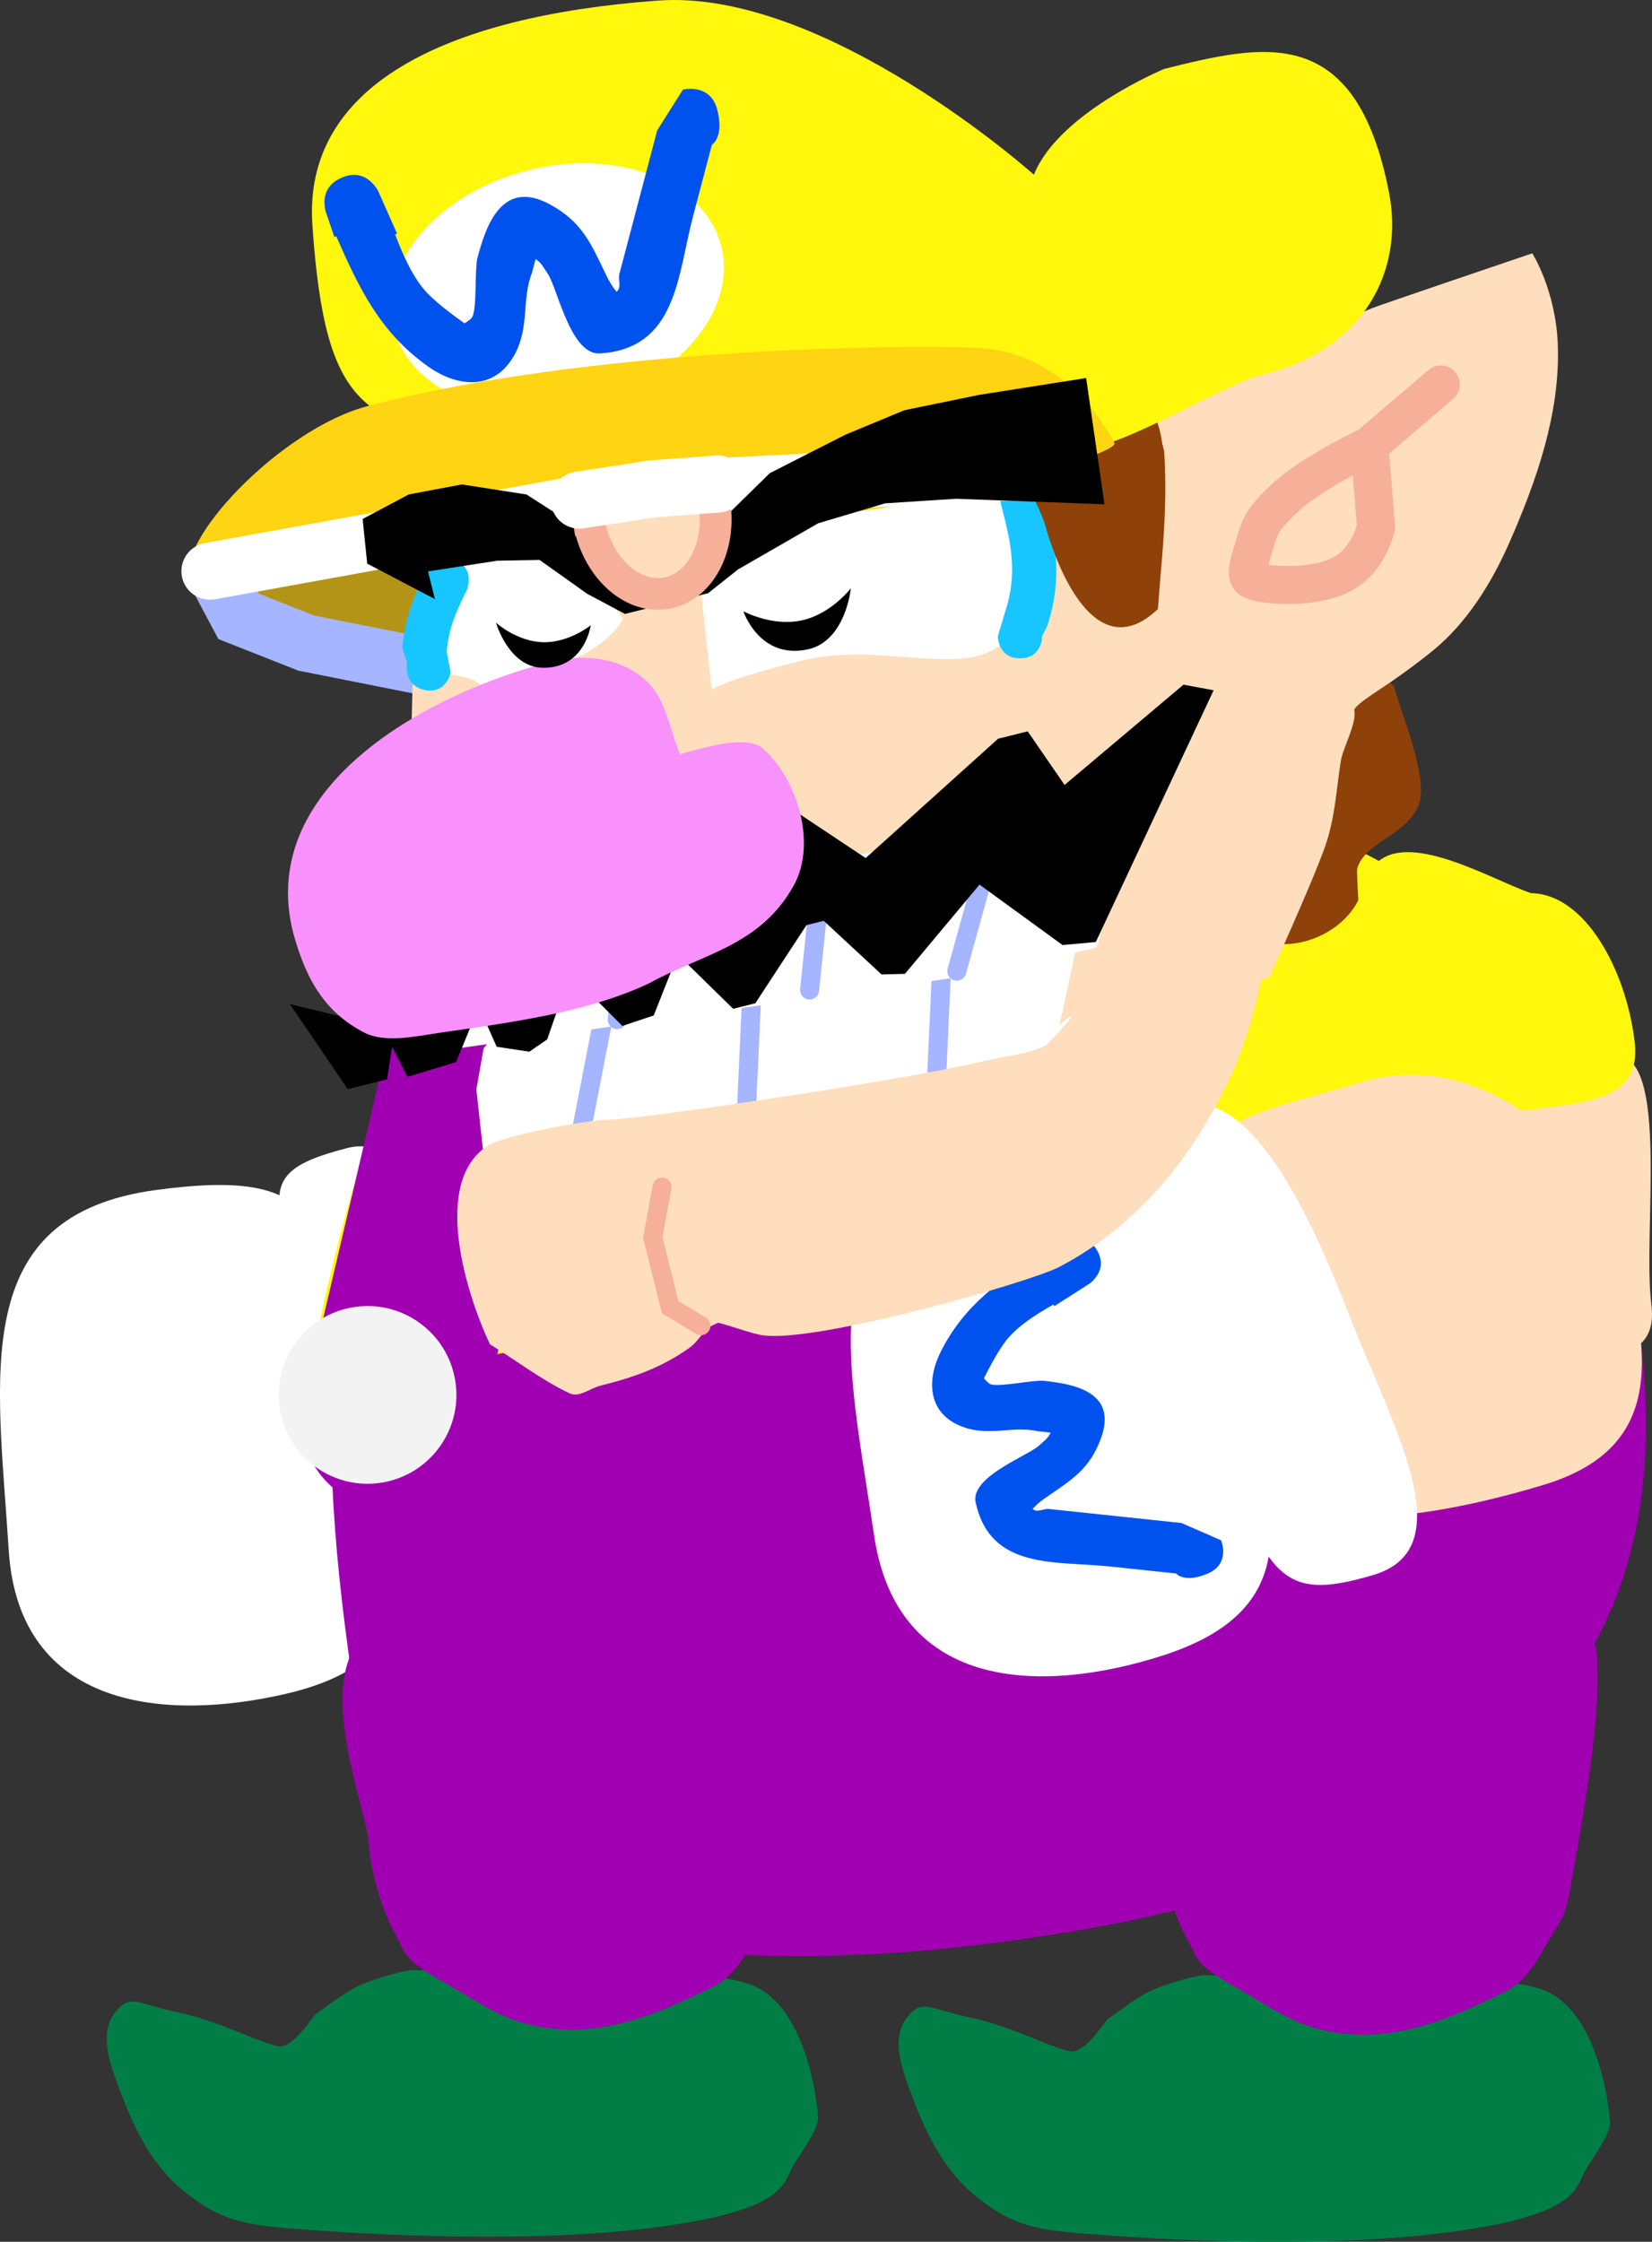 <svg version="1.1" xmlns="http://www.w3.org/2000/svg" xmlns:xlink="http://www.w3.org/1999/xlink" width="130.169" height="176.597" viewBox="0,0,130.169,176.597"><rect x="0" y="0" width="130.169" height="176.597" fill="#333333" stroke="none"/><g transform="translate(-155.938,-97.8)"><g data-paper-data="{&quot;isPaintingLayer&quot;:true}" fill-rule="nonzero" stroke-linejoin="miter" stroke-miterlimit="10" stroke-dasharray="" stroke-dashoffset="0" style="mix-blend-mode: normal"><g data-paper-data="{&quot;origRot&quot;:0,&quot;index&quot;:null}" stroke-width="0" stroke-linecap="butt"><g data-paper-data="{&quot;origPos&quot;:null}" stroke="none"><path d="M202.969,210.624c-10.485,0.42 -16.944,3.214 -17.17,-2.443c-0.473,-11.828 -2.646,-17.907 -0.367,-19.456c2.931,-1.991 29.047,-2.017 32.574,-1.678c4.216,0.405 0.929,14.1 1.155,19.756c0.226,5.656 -5.707,3.401 -16.192,3.82z" data-paper-data="{&quot;origRot&quot;:0,&quot;origPos&quot;:null}" fill="#ffdebd"/><path d="M203.664,190.907c-10.485,0.42 -18.393,5.483 -18.9,1.3c-0.473,-11.828 8.603,-20.858 15.888,-21.964c2.931,-1.991 8.887,2.294 11.736,3.522c4.216,0.405 6.937,6.59 7.163,12.246c0.226,5.656 -5.402,4.476 -15.887,4.896z" data-paper-data="{&quot;origRot&quot;:0,&quot;origPos&quot;:null}" fill="#fff70c"/></g><g data-paper-data="{&quot;origPos&quot;:null}"><path d="M183.643,199.475c-2.186,-10.122 5.675,-10.134 14.177,-11.97c8.502,-1.836 17.167,4.881 19.353,15.003c2.186,10.122 0.853,15.955 -7.65,17.791c-4.756,1.027 -15.924,2.895 -19.366,-0.544c-6.317,-6.31 -4.629,-11.552 -6.514,-20.28z" data-paper-data="{&quot;origPos&quot;:null,&quot;origRot&quot;:0}" fill="#ffdebd" stroke="#ffdebd"/><g data-paper-data="{&quot;origPos&quot;:null,&quot;origRot&quot;:0}" fill="#ffffff" stroke="none"><path d="M168.212,191.545c13.863,-1.874 12.811,2.842 16.395,14.98c3.585,12.138 6.899,21.671 -6.094,24.695c-9.426,2.194 -21.098,1.295 -21.891,-11.336c-0.864,-13.783 -3.257,-26.332 11.589,-28.339z" data-paper-data="{&quot;origRot&quot;:0,&quot;origPos&quot;:null}"/><path d="M195.204,205.192c2.755,9.375 7.727,19.533 0.367,21.073c-8.234,1.723 -8.471,-0.858 -12.594,-16.289c-4.698,-17.579 -8.616,-19.41 0.317,-21.737c5.216,-1.359 9.156,7.579 11.911,16.953z" data-paper-data="{&quot;origRot&quot;:0,&quot;origPos&quot;:null}"/></g></g></g><g data-paper-data="{&quot;origPos&quot;:null,&quot;index&quot;:null}"><path d="M243.864,167.435c28.12,-4.481 37.63,20.312 40.807,32.492c6.108,33.663 -17.598,45.78 -45.718,50.261c-28.12,4.481 -52.007,0.475 -54.591,-15.736c-2.803,-17.587 -5.726,-42.109 8.233,-55.812c10.4,-10.209 36.063,-8.782 51.27,-11.205z" data-paper-data="{&quot;origPos&quot;:null,&quot;index&quot;:null}" fill="#a000b2" stroke="none" stroke-width="0" stroke-linecap="butt"/><path d="M237.567,162.869c28.12,-4.481 36.236,8.383 39.412,20.562c5.723,18.535 -25.306,23.502 -28.263,23.177c-5.643,-0.62 -18.703,-3.998 -23.019,-5.072c-9.626,-2.396 -45.667,6.133 -45.667,6.133c0,0 4.065,-24.923 11.105,-31.834c10.4,-10.209 31.226,-10.542 46.432,-12.966z" data-paper-data="{&quot;origPos&quot;:null,&quot;index&quot;:null}" fill="#fff70c" stroke="none" stroke-width="0" stroke-linecap="butt"/><path d="M240.002,203.965l-4.106,-35.294" data-paper-data="{&quot;origPos&quot;:null}" fill="none" stroke="#a000b2" stroke-width="17" stroke-linecap="round"/><path d="M238.901,197.052c3.818,-0.608 7.406,1.993 8.014,5.811c0.608,3.818 -1.993,7.406 -5.811,8.014c-3.818,0.608 -7.406,-1.993 -8.014,-5.811c-0.608,-3.818 1.993,-7.406 5.811,-8.014z" data-paper-data="{&quot;origPos&quot;:null}" fill="#f3f3f3" stroke="none" stroke-width="0" stroke-linecap="butt"/><path d="M186.713,209.67l5.854,-24.955l5.966,-12.365" data-paper-data="{&quot;origPos&quot;:null,&quot;origRot&quot;:0}" fill="none" stroke="#a000b2" stroke-width="14" stroke-linecap="round"/><path d="M183.799,200.771c3.818,-0.608 7.406,1.993 8.014,5.811c0.608,3.818 -1.993,7.406 -5.811,8.014c-3.818,0.608 -7.406,-1.993 -8.014,-5.811c-0.608,-3.818 1.993,-7.406 5.811,-8.014z" data-paper-data="{&quot;origPos&quot;:null}" fill="#f3f3f3" stroke="none" stroke-width="0" stroke-linecap="butt"/></g><g data-paper-data="{&quot;origPos&quot;:null,&quot;index&quot;:null}" stroke-width="0" stroke-linecap="round"><path d="M188.333,253c11.07,0 22.611,-0.339 26.733,1.133c4.122,1.472 5.235,8.437 5.333,10.533c0.04,0.852 -1.682,3.224 -1.933,3.667c-0.832,1.468 -0.49,3.661 -11.467,5c-10.977,1.339 -24.85,0.285 -28.333,0c-3.483,-0.285 -5.489,-0.653 -8.333,-3c-2.845,-2.347 -4.141,-5.745 -5,-8c-0.859,-2.255 -1.543,-4.445 -0.333,-6c1.21,-1.555 1.772,-0.662 5,0c3.228,0.662 6.869,2.621 8,2.667c1.131,0.045 2.63,-2.438 2.84,-2.567c0.631,-0.388 2.107,-1.629 3.445,-2.242c1.139,-0.522 3.542,-1.19 4.048,-1.19z" data-paper-data="{&quot;origPos&quot;:null}" fill="#007e45" stroke="#000000"/><path d="M215.333,250.667c-1.739,3.082 -2.38,3.266 -4.667,4.333c-2.286,1.067 -6.169,2.878 -10.333,2.667c-4.165,-0.212 -5.908,-1.697 -9.333,-3.667c-3.426,-1.97 -2.923,-2.026 -4,-4c-1.077,-1.974 -1.883,-4.953 -2,-7c-0.163,-2.844 -5.166,-14.52 1,-17.333c6.166,-2.813 33.04,-2.038 33.333,1.667c0.265,3.35 -0.07,7.297 -1.333,14.667c-1.263,7.37 -0.928,5.584 -2.667,8.667z" data-paper-data="{&quot;origPos&quot;:null}" fill="#a000b2" stroke="#b100c6"/></g><g data-paper-data="{&quot;origPos&quot;:null,&quot;index&quot;:null}" stroke-width="0" stroke-linecap="round"><path d="M250.733,253.4c11.07,0 22.611,-0.339 26.733,1.133c4.122,1.472 5.235,8.437 5.333,10.533c0.04,0.852 -1.682,3.224 -1.933,3.667c-0.832,1.468 -0.49,3.661 -11.467,5c-10.977,1.339 -24.85,0.285 -28.333,0c-3.483,-0.285 -5.489,-0.653 -8.333,-3c-2.845,-2.347 -4.141,-5.745 -5,-8c-0.859,-2.255 -1.543,-4.445 -0.333,-6c1.21,-1.555 1.772,-0.662 5,0c3.228,0.662 6.869,2.621 8,2.667c1.131,0.045 2.63,-2.438 2.84,-2.567c0.631,-0.388 2.107,-1.629 3.445,-2.242c1.139,-0.522 3.542,-1.19 4.048,-1.19z" data-paper-data="{&quot;origPos&quot;:null}" fill="#007e45" stroke="#000000"/><path d="M277.733,251.067c-1.739,3.082 -2.38,3.266 -4.667,4.333c-2.286,1.067 -6.169,2.878 -10.333,2.667c-4.165,-0.212 -5.908,-1.697 -9.333,-3.667c-3.426,-1.97 -2.924,-2.026 -4,-4c-1.077,-1.974 -1.883,-4.953 -2,-7c-0.163,-2.844 -5.166,-14.52 1,-17.333c6.166,-2.813 33.04,-2.038 33.333,1.667c0.265,3.35 -0.07,7.297 -1.333,14.667c-1.263,7.37 -0.928,5.584 -2.667,8.667z" data-paper-data="{&quot;origPos&quot;:null}" fill="#a000b2" stroke="#b100c6"/></g><g data-paper-data="{&quot;origRot&quot;:0,&quot;index&quot;:null}" stroke-linecap="butt"><g data-paper-data="{&quot;origPos&quot;:null}" stroke="none" stroke-width="0"><path d="M252.919,204.652c-1.447,-11.749 -4.114,-17.628 -1.97,-19.359c2.757,-2.226 28.781,-4.405 32.324,-4.358c4.235,0.056 2.088,13.975 2.78,19.594c0.692,5.618 -5.407,3.86 -15.822,5.142c-10.415,1.283 -16.621,4.6 -17.313,-1.019z" data-paper-data="{&quot;origRot&quot;:0,&quot;origPos&quot;:null}" fill="#ffdebd"/><path d="M250.57,188.818c-1.447,-11.749 6.854,-21.496 14.023,-23.2c2.757,-2.226 9.046,1.553 11.986,2.542c4.235,0.056 7.457,5.996 8.149,11.614c0.692,5.618 -5.015,4.907 -15.43,6.189c-10.415,1.283 -17.878,6.981 -18.728,2.854z" data-paper-data="{&quot;origRot&quot;:0,&quot;origPos&quot;:null}" fill="#fff70c"/></g><g data-paper-data="{&quot;origPos&quot;:null}"><path d="M250.052,196.153c-3.013,-9.907 4.82,-10.567 13.142,-13.098c8.322,-2.531 17.511,3.449 20.524,13.356c3.013,9.907 2.165,15.831 -6.157,18.362c-4.656,1.416 -15.631,4.198 -19.345,1.054c-6.816,-5.768 -5.566,-11.131 -8.164,-19.674z" data-paper-data="{&quot;origPos&quot;:null,&quot;origRot&quot;:0}" fill="#ffdebd" stroke="#ffdebd" stroke-width="0"/><g data-paper-data="{&quot;origPos&quot;:null,&quot;origRot&quot;:0}" fill="#ffffff" stroke="none" stroke-width="0"><path d="M234.02,189.523c13.661,-3.011 13.001,1.776 17.575,13.577c4.573,11.801 8.663,21.028 -4.037,25.113c-9.213,2.964 -20.92,3.031 -22.751,-9.492c-1.998,-13.665 -5.417,-25.974 9.213,-29.199z" data-paper-data="{&quot;origRot&quot;:0,&quot;origPos&quot;:null}"/><path d="M248.777,184.985c5.086,-1.784 9.749,6.798 13.268,15.913c3.519,9.116 9.311,18.83 2.103,20.971c-8.064,2.396 -8.513,-0.157 -13.895,-15.195c-6.131,-17.131 -10.187,-18.634 -1.476,-21.69z" data-paper-data="{&quot;origRot&quot;:0,&quot;origPos&quot;:null}"/></g><path d="M251.094,221.76c-1.839,0.786 -2.488,-0.008 -2.488,-0.008c-1.74,-0.184 -3.481,-0.368 -5.221,-0.552c-4.285,-0.453 -9.397,0.293 -10.568,-5.033c-0.449,-2.043 4.109,-3.672 5.001,-4.499c0.332,-0.308 0.741,-0.593 0.901,-1.017c-0.331,-0.035 -0.663,-0.07 -0.994,-0.105c-1.984,-0.445 -3.799,0.423 -5.892,-0.332c-2.85,-1.028 -2.871,-3.727 -1.784,-5.903c1.888,-3.779 4.807,-5.731 8.128,-7.839l-0.067,-0.127l1.573,-0.824c0.171,-0.093 0.356,-0.161 0.55,-0.201c0.584,-0.144 1.433,-0.122 2.073,0.859c0.011,0.017 0.022,0.034 0.033,0.051c0.619,0.992 0.281,1.772 -0.095,2.24c-0.149,0.201 -0.334,0.371 -0.545,0.504l-2.681,1.716l-0.08,-0.125c-1.318,0.752 -2.617,1.57 -3.537,2.611c-0.67,0.758 -1.451,2.236 -1.936,3.199c0.165,0.17 0.343,0.402 0.523,0.47c0.641,0.242 3.285,-0.333 4.158,-0.276c2.331,0.246 5.873,0.841 4.552,4.503c-0.881,2.443 -2.274,3.269 -4.315,4.672c-0.406,0.279 -0.772,0.576 -1.08,0.92c0.054,0.044 0.108,0.08 0.162,0.1c0.351,0.132 0.749,-0.133 1.122,-0.094c1.74,0.184 3.481,0.368 5.221,0.552c1.74,0.184 3.481,0.368 5.221,0.552l3.121,1.361c0,0 0.786,1.839 -1.053,2.625z" data-paper-data="{&quot;origPos&quot;:null}" fill="#0052ef" stroke="none" stroke-width="0.5"/></g></g><g data-paper-data="{&quot;index&quot;:null}"><g data-paper-data="{&quot;origPos&quot;:null,&quot;origRot&quot;:0}"><path d="M215.803,151.947l32.987,-4.106l-0.5,28.296l-1.458,5.173l-3.235,2.181l-42.123,6.042l0.742,-28.7l-3.555,-4.61z" data-paper-data="{&quot;origPos&quot;:null}" fill="#a10114" stroke="#a10114" stroke-width="0.5" stroke-linecap="round"/><path d="M249.571,167.723c0.057,5.062 -6.315,9.238 -14.23,9.326c-7.916,0.088 -14.378,-3.944 -14.435,-9.006c-0.057,-5.062 6.315,-9.238 14.23,-9.326c7.916,-0.088 14.378,3.944 14.435,9.006z" data-paper-data="{&quot;origPos&quot;:null,&quot;origRot&quot;:0}" fill="#f4c4f6" stroke="none" stroke-width="0" stroke-linecap="butt"/><g data-paper-data="{&quot;origPos&quot;:null}" stroke-linecap="round"><path d="M194.278,190.984l-0.805,-7.357l0.568,-3.234l2.346,-2.99l6.549,-1.29l40.021,-4.83l-2.027,11.156z" data-paper-data="{&quot;origPos&quot;:null}" fill="#ffffff" stroke="#000000" stroke-width="0"/><path d="M203.745,176.598l-2.108,10.832" data-paper-data="{&quot;origPos&quot;:null}" fill="none" stroke="#a5b5ff" stroke-width="1.5"/><path d="M214.756,185.239l0.447,-9.833" data-paper-data="{&quot;origPos&quot;:null,&quot;origRot&quot;:0}" fill="none" stroke="#a5b5ff" stroke-width="1.5"/><path d="M230.161,173.393l-0.447,9.833" data-paper-data="{&quot;origPos&quot;:null,&quot;origRot&quot;:0}" fill="none" stroke="#a5b5ff" stroke-width="1.5"/></g><g data-paper-data="{&quot;origPos&quot;:null}"><path d="M247.46,144.493c4.52,-2.138 6.658,2.382 6.658,2.382c0,0 2.122,8.253 2.171,11.161c0.136,8.171 0.176,15.809 -2.948,23.54c-2.82,6.688 -7.468,12.65 -13.961,16.038c-2.298,1.199 -19.715,6.189 -23.591,5.329c-1.104,-0.245 -2.163,-0.67 -3.259,-0.947c-0.274,0.13 -0.617,0.27 -0.778,0.408c-0.536,0.46 -0.879,1.132 -1.454,1.543c-2.243,1.603 -4.425,2.353 -7.054,3.009c-0.809,0.202 -1.673,0.963 -2.426,0.605c-2.218,-1.056 -4.183,-2.577 -6.275,-3.866c-1.787,-3.777 -4.699,-12.765 -0.142,-15.662c1.228,-0.781 7.756,-2.021 9.65,-2.039c2.353,-0.023 23.695,-3.187 29.401,-4.611c1.486,-0.371 3.486,-0.53 4.851,-1.21c0.186,-0.093 3.653,-3.76 1.099,-1.637c0.431,-1.414 5.459,-25.892 5.382,-27.529c-0.014,-0.289 -0.505,-5.009 2.675,-6.514z" data-paper-data="{&quot;origPos&quot;:null}" fill="#ffdebd" stroke="none" stroke-width="0.5" stroke-linecap="butt"/><path d="M211.169,202.23l-2.425,-1.456l-0.726,-2.911l-0.645,-2.587l0.73,-3.961" data-paper-data="{&quot;origPos&quot;:null}" fill="none" stroke="#f6b09a" stroke-width="1.5" stroke-linecap="round"/></g></g><g><path d="M176.133,139.691c7.705,-1.919 22.614,-6.45 23.495,-2.913c0.881,3.537 4.423,9.616 -3.283,11.535c-9.562,2.381 -22.875,0.742 -24.401,-2.787c-0.988,-2.284 -3.517,-3.916 4.189,-5.835z" data-paper-data="{&quot;origPos&quot;:null}" fill="#b49416" stroke="none" stroke-width="0" stroke-linecap="butt"/><path d="M192.362,150.898l-12.286,-2.437l-5.334,-2.107l-1.937,-3.64" data-paper-data="{&quot;origPos&quot;:null}" fill="none" stroke="#a5b5ff" stroke-width="4.5" stroke-linecap="round"/><path d="M262.564,149.878c1.042,-0.524 3.236,2.028 3.236,2.028c0.536,2.153 2.806,7.29 1.886,9.402c-1.007,2.312 -4.254,2.879 -4.81,4.929c-0.055,0.204 0.106,2.421 0.083,2.493c-1.837,3.665 -8.164,5.113 -10.1,0.778c-2.243,-5.022 0.421,-11.82 3.845,-15.733c1.899,-1.966 3.102,-3.189 5.859,-3.897z" data-paper-data="{&quot;origPos&quot;:null}" fill="#8e4108" stroke="none" stroke-width="0.5" stroke-linecap="butt"/><path d="M242.032,178.474c0,0 0.006,-8.515 0.769,-10.394c0.158,-0.388 -1.245,-1.287 -1.56,-1.142c-2.439,1.122 -5.973,1.489 -8.596,1.971c-10.525,1.911 -20.837,4.593 -31.213,7.176c-2.154,0.536 -8.444,1.722 -9.128,1.24c-1.511,-1.064 -3.566,-2.86 -3.787,-4.984c-0.417,-4.012 -0.268,-25.593 0.503,-28.74c0.211,-0.86 0.121,-1.885 0.688,-2.565c3.946,-4.732 38.862,-10.022 46.075,-9.031c2.663,0.366 7.038,1.746 9.67,1.143c0.297,-0.068 1.047,-2.216 1.549,-2.849c1.328,-1.672 3.051,-2.53 4.951,-3.596c3.914,-2.196 10.177,-3.742 12.072,-4.615c0.403,-0.186 12.649,-4.333 12.649,-4.333c0,0 1.886,2.962 2.016,7.318c0.161,5.371 -1.694,10.644 -3.858,15.554c-1.376,3.107 -3.3,6.22 -5.954,8.395c-1.429,1.171 -3.022,2.302 -4.567,3.316c-0.782,0.513 -1.722,1.196 -1.666,1.436c0.223,0.957 -0.903,2.976 -1.059,3.98c-0.361,2.324 -0.448,4.448 -1.237,6.733c-1.117,3.117 -4.409,10.325 -4.409,10.325z" data-paper-data="{&quot;origPos&quot;:null}" fill="#ffdebd" stroke="none" stroke-width="0.5" stroke-linecap="butt"/><path d="M212.012,152.137l-1.221,-11.37c0,0 18.895,-4.387 23.4,-5.508c1.947,-0.485 3.575,11.047 0.637,13.32c-3.379,2.615 -9.543,-0.277 -15.76,1.271c-6.217,1.548 -7.056,2.288 -7.056,2.288z" data-paper-data="{&quot;origPos&quot;:null}" fill="#ffffff" stroke="#f6b09a" stroke-width="0" stroke-linecap="butt"/><path d="M197.671,150.938c-6.217,1.548 -1.986,0.671 -6.185,-0.006c-3.65,-0.588 0.567,-9.313 0.567,-9.313c0,0 4.403,-0.366 7.337,0.337c2.817,0.676 5.634,4.574 5.634,4.574c0,0 -1.136,2.859 -7.353,4.407z" data-paper-data="{&quot;index&quot;:null,&quot;origPos&quot;:null}" fill="#ffffff" stroke="#f6b09a" stroke-width="0" stroke-linecap="butt"/><path d="M236.324,149.662c-1.75,0.013 -1.763,-1.737 -1.763,-1.737l0.572,-1.912c1.152,-3.539 0.287,-6.023 -0.606,-9.611c0,0 -0.423,-1.698 1.275,-2.121c1.698,-0.423 2.121,1.275 2.121,1.275c1.042,4.184 1.916,7.305 0.538,11.539l-0.401,0.804c0,0 0.013,1.75 -1.737,1.763z" data-paper-data="{&quot;origPos&quot;:null}" fill="#18c6ff" stroke="none" stroke-width="0.5" stroke-linecap="butt"/><path d="M247.512,132.75c0.047,0.118 0.067,0.196 0.067,0.196l-0.016,0.001c0.098,0.281 0.112,0.503 0.112,0.503c0.214,3.329 -0.005,6.54 -0.306,9.851c-0.003,0.032 -0.191,2.474 -0.192,2.475c-4.634,4.408 -7.613,-2.405 -8.748,-6.121c-0.806,-3.237 -3.275,-4.856 -1.783,-8.448c0.544,-1.31 2.088,-1.501 3.284,-1.87c3.665,-1.132 6.939,-1.425 7.588,3.411l-0.006,0.002z" data-paper-data="{&quot;origPos&quot;:null}" fill="#8e4108" stroke="none" stroke-width="0.5" stroke-linecap="butt"/><path d="M189.382,152.148c-1.717,-0.374 -1.365,-2.118 -1.365,-2.118l-0.376,-1.159c0.168,-2.34 0.895,-4.072 1.905,-6.138c0,0 0.778,-1.591 2.348,-0.784c1.57,0.807 0.793,2.398 0.793,2.398c-0.815,1.667 -1.418,2.983 -1.55,4.818l0.314,1.614c0,0 -0.351,1.744 -2.068,1.37z" data-paper-data="{&quot;origPos&quot;:null}" fill="#18c6ff" stroke="none" stroke-width="0.5" stroke-linecap="butt"/><path d="M180.553,115.532c-0.746,-10.874 10.212,-16.437 27.219,-17.686c13.212,-0.97 29.632,13.716 29.632,13.716c1.952,-4.887 10.268,-8.333 10.268,-8.333c7.85,-1.955 15.12,-3.71 17.723,9.795c1.18,6.122 -1.986,12.298 -9.836,14.252c-3.838,0.956 -11.979,6.542 -15.844,6.04c-14.72,-1.913 -30.804,3.546 -45.044,-0.092c-9.774,-2.497 -13.079,-2.55 -14.118,-17.692z" data-paper-data="{&quot;origPos&quot;:null}" fill="#fff70c" stroke="none" stroke-width="0" stroke-linecap="butt"/><path d="M197.571,111.21c7.128,-1.775 13.934,0.914 15.201,6.005c1.268,5.091 -3.483,10.657 -10.61,12.432c-7.128,1.775 -13.934,-0.914 -15.201,-6.005c-1.268,-5.091 3.483,-10.657 10.61,-12.432z" data-paper-data="{&quot;origPos&quot;:null}" fill="#ffffff" stroke="none" stroke-width="0" stroke-linecap="butt"/><path d="M212.46,106.466c0.554,2.158 -0.429,2.737 -0.429,2.737c-0.497,1.885 -0.993,3.77 -1.49,5.655c-1.223,4.641 -1.266,10.395 -7.328,10.784c-2.325,0.149 -3.348,-5.145 -4.108,-6.266c-0.283,-0.417 -0.528,-0.916 -0.967,-1.163c-0.095,0.359 -0.189,0.718 -0.284,1.077c-0.825,2.109 -0.177,4.254 -1.362,6.431c-1.614,2.963 -4.589,2.531 -6.801,0.966c-3.841,-2.717 -5.496,-6.261 -7.256,-10.274l-0.151,0.052l-0.641,-1.871c-0.073,-0.203 -0.117,-0.419 -0.128,-0.639c-0.06,-0.667 0.108,-1.598 1.296,-2.137c0.02,-0.009 0.041,-0.018 0.062,-0.027c1.197,-0.514 1.998,-0.009 2.45,0.484c0.196,0.198 0.353,0.431 0.463,0.685l1.436,3.241l-0.151,0.067c0.605,1.578 1.287,3.147 2.277,4.335c0.721,0.866 2.217,1.976 3.194,2.672c0.215,-0.153 0.5,-0.309 0.606,-0.496c0.374,-0.664 0.189,-3.673 0.399,-4.624c0.665,-2.524 1.918,-6.324 5.727,-4.25c2.541,1.383 3.214,3.057 4.414,5.54c0.239,0.495 0.504,0.947 0.831,1.345c0.058,-0.052 0.106,-0.106 0.138,-0.162c0.205,-0.364 -0.02,-0.847 0.086,-1.251c0.497,-1.885 0.993,-3.77 1.49,-5.655c0.497,-1.885 0.993,-3.77 1.49,-5.655l2.026,-3.206c0,0 2.158,-0.554 2.712,1.603z" data-paper-data="{&quot;origPos&quot;:null,&quot;origRot&quot;:0}" fill="#0052ef" stroke="none" stroke-width="0.5" stroke-linecap="butt"/><path d="M171.008,143.595c-1.56,-2.882 6.974,-11.98 13.885,-13.802c16.906,-4.459 40.892,-4.887 47.983,-4.592c5.868,0.244 9.31,4.614 10.871,7.495c0.422,0.78 -11.039,4.071 -16.895,4.928c-12.049,1.764 -55.422,6.75 -55.844,5.97z" data-paper-data="{&quot;origPos&quot;:null}" fill="#ffd412" stroke="none" stroke-width="0" stroke-linecap="butt"/><path d="M263.852,132.986l0.511,6.331c0,0 -0.571,2.728 -2.833,3.797c-2.262,1.069 -5.503,0.777 -6.387,0.56c-0.884,-0.217 -1.171,-0.334 -0.564,-2.264c0.607,-1.931 0.461,-2.411 2.672,-4.444c2.211,-2.033 6.552,-4.036 6.552,-4.036l5.664,-4.845" data-paper-data="{&quot;origPos&quot;:null}" fill="none" stroke="#f6b09a" stroke-width="3" stroke-linecap="round"/><path d="M172.482,142.795l35.497,-6.434l31.976,-1.607" data-paper-data="{&quot;origPos&quot;:null}" fill="none" stroke="#ffffff" stroke-width="4.5" stroke-linecap="round"/><path d="M184.872,142.2l-0.36,-3.517l3.64,-1.937l4.184,-0.784l5.093,0.793l4.908,3.158l2.91,0.306l4.063,-0.239l3.761,-1.452l3.52,-3.453l5.945,-3.026l4.671,-1.936l5.883,-1.207l8.429,-1.326l1.446,9.945l-11.702,-0.435l-5.579,0.359l-5.277,1.572l-6.309,3.632l-2.366,1.877l-6.55,1.631l-2.97,-1.579l-3.757,-2.671l-3.335,0.058l-5.458,0.844l0.544,2.183z" data-paper-data="{&quot;origPos&quot;:null}" fill="#000001" stroke="#ff0000" stroke-width="0" stroke-linecap="round"/><path d="M202.314,138.772c-0.595,-3.594 2.267,-2.308 5.002,-2.713c2.734,-0.406 4.305,-2.35 4.9,1.244c0.595,3.594 -1.14,6.836 -3.874,7.242c-2.734,0.406 -5.433,-2.179 -6.027,-5.773z" data-paper-data="{&quot;origPos&quot;:null,&quot;origRot&quot;:0}" fill="#ffdebd" stroke="#f6b09a" stroke-width="2.5" stroke-linecap="butt"/><path d="M201.591,137.195l5.757,-0.884l5.126,-0.383" data-paper-data="{&quot;origPos&quot;:null}" fill="none" stroke="#ffffff" stroke-width="4.5" stroke-linecap="round"/><g data-paper-data="{&quot;origPos&quot;:null,&quot;index&quot;:null}" stroke-linecap="round"><path d="M241.477,161.669l2.937,0.207l-1.516,7.957c0,0 -0.285,2.278 -0.593,2.605c-0.103,0.109 -10.18,2.243 -10.18,2.243l-40.539,5.763l2.512,-9.577z" data-paper-data="{&quot;origPos&quot;:null}" fill="#ffffff" stroke="#000000" stroke-width="0"/><path d="M233.911,164.997l-2.58,9.305" data-paper-data="{&quot;origPos&quot;:null}" fill="none" stroke="#a5b5ff" stroke-width="1.5"/><path d="M219.731,175.789l0.865,-8.386" data-paper-data="{&quot;origPos&quot;:null,&quot;origRot&quot;:0}" fill="none" stroke="#a5b5ff" stroke-width="1.5"/><path d="M204.571,178.12l0.865,-8.386" data-paper-data="{&quot;origPos&quot;:null,&quot;origRot&quot;:0}" fill="none" stroke="#a5b5ff" stroke-width="1.5"/></g><path d="M183.393,178.015l0.777,-1.018l1.797,-2.715l2.811,2.185l1.118,-2.958l2.669,-1.695l3.297,1.652l1.993,-4.412l2.765,-0.482l3.005,2.137l0.536,-2.813l1.602,-1.842l2.426,-1.016l4.799,3.546l4.372,-6.447l1.601,-0.193l5.187,3.449l10.438,-9.401l2.329,-0.58l2.906,4.223l9.369,-7.898l2.376,0.439l-9.283,19.831l-2.62,0.24l-6.544,-4.76l-5.876,7.028l-1.843,0.047l-4.556,-4.224l-1.359,0.338l-4.032,6.157l-1.747,0.435l-4.362,-4.273l-1.896,4.8l-2.475,0.822l-4.119,-4.127l-1.8,5.189l-1.408,0.969l-2.571,-0.39l-1.404,-3.154l-1.799,4.364l-3.833,1.161l-1.21,-2.378l-0.39,2.571l-3.105,0.773l-4.553,-6.698z" data-paper-data="{&quot;origPos&quot;:null}" fill="#000001" stroke="#ff0000" stroke-width="0" stroke-linecap="round"/><path d="M209.538,157.248c0.277,-0.133 0.482,-0.184 0.482,-0.184c1.484,-0.37 4.756,-1.414 6.038,-0.289c2.651,2.329 4.287,7.409 2.431,10.767c-2.641,4.777 -7.166,5.385 -11.417,7.725c-4.944,2.336 -11.166,3.117 -16.537,3.897c-1.726,0.251 -4.222,0.826 -5.854,-0.002c-3.331,-1.691 -4.731,-4.522 -5.658,-7.939c-2.902,-11.656 10.964,-18.961 20.454,-21.324c2.828,-0.704 6.378,-0.16 8.167,2.463c0.81,1.187 1.229,3.289 1.894,4.886z" data-paper-data="{&quot;origPos&quot;:null}" fill="#f991fd" stroke="none" stroke-width="0.5" stroke-linecap="butt"/></g><path d="M214.51,145.952c0,0 2.246,1.223 4.586,0.722c2.34,-0.501 3.888,-2.538 3.888,-2.538c0,0 -0.407,4.178 -3.399,4.819c-3.807,0.816 -5.075,-3.003 -5.075,-3.003z" fill="#000000" stroke="none" stroke-width="0" stroke-linecap="butt"/><path d="M202.487,147.056c0,0 -0.473,3.438 -3.829,3.346c-2.638,-0.072 -3.641,-3.55 -3.641,-3.55c0,0 1.633,1.482 3.696,1.538c2.063,0.056 3.775,-1.335 3.775,-1.335z" data-paper-data="{&quot;index&quot;:null}" fill="#000000" stroke="none" stroke-width="0" stroke-linecap="butt"/></g></g></g></svg>